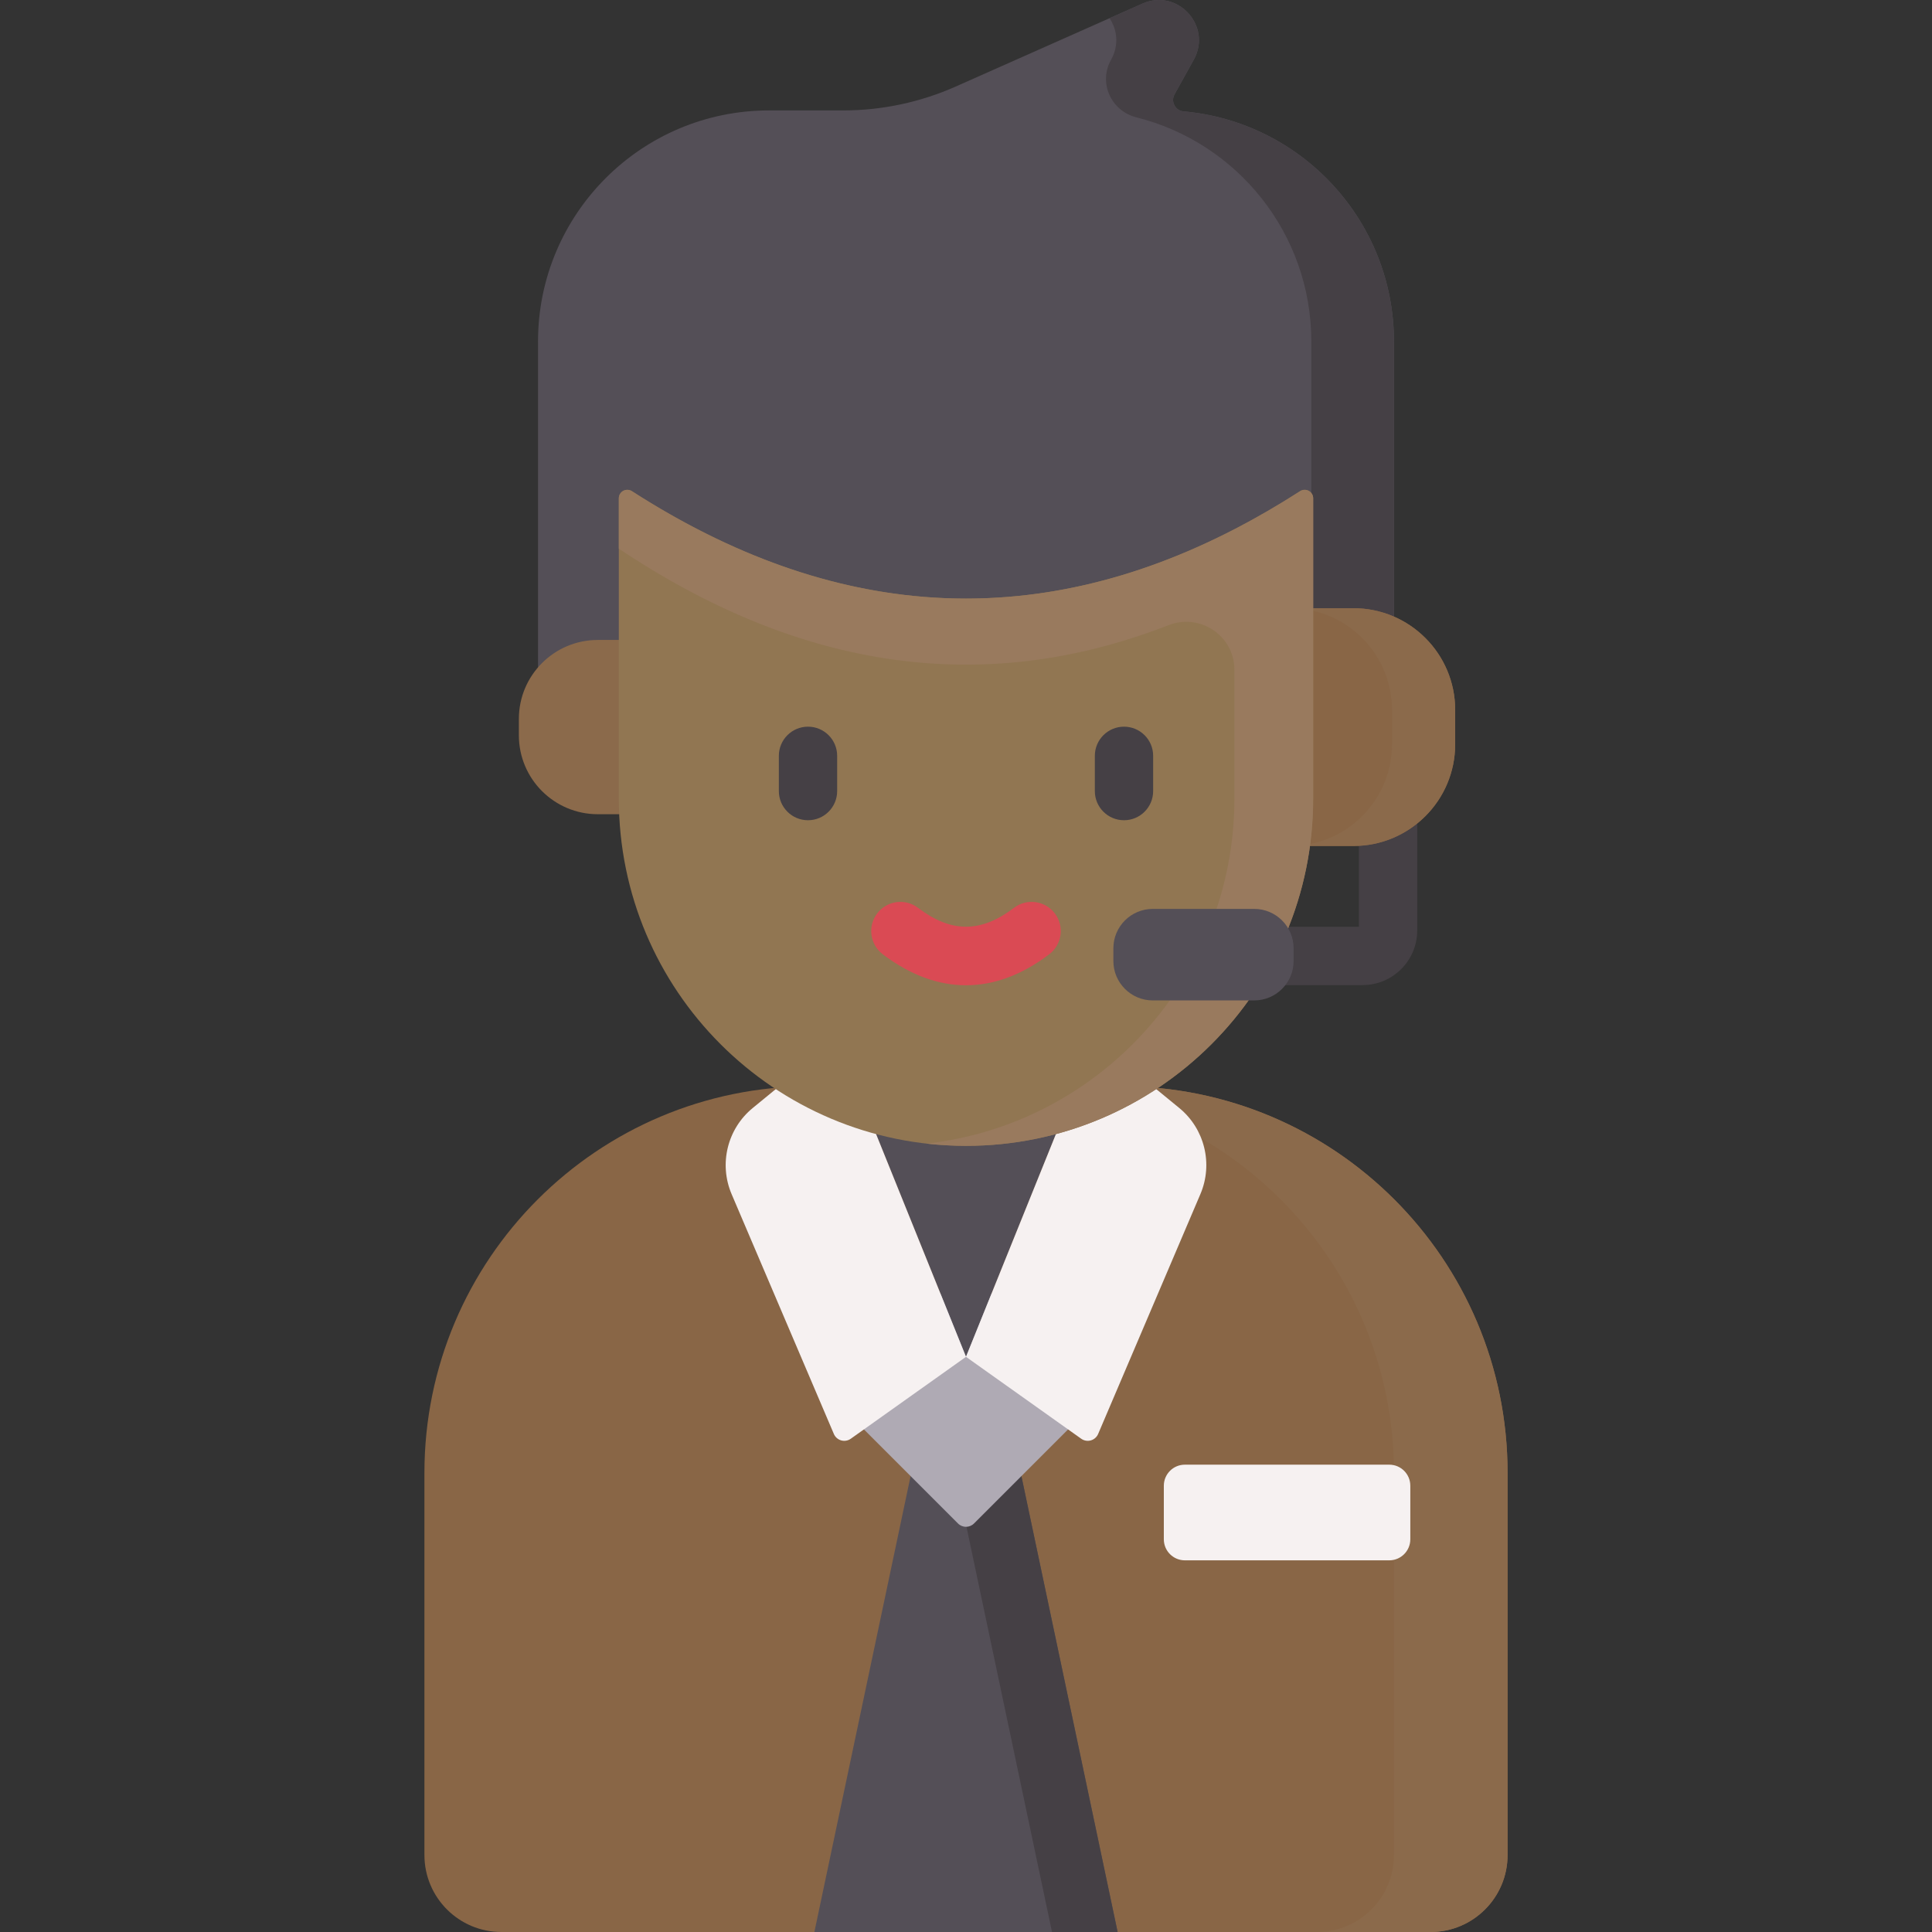 <?xml version="1.0"?>
<svg xmlns="http://www.w3.org/2000/svg" xmlns:xlink="http://www.w3.org/1999/xlink" xmlns:svgjs="http://svgjs.com/svgjs" version="1.1" width="512" height="512" x="0" y="0" viewBox="0 0 512 512" style="enable-background:new 0 0 512 512" xml:space="preserve" class=""><rect x="0" y="0" width="512" height="512" fill="#333333" stroke="none"/><g><g xmlns="http://www.w3.org/2000/svg"><g><path d="m361.104 261.06h-28.586c-4.267 0-7.726-3.458-7.726-7.726 0-4.267 3.458-7.726 7.726-7.726h27.608v-32.677c0-4.267 3.458-7.726 7.726-7.726s7.726 3.458 7.726 7.726v33.655c-.001 7.982-6.493 14.474-14.474 14.474z" fill="#454045" data-original="#454045" style="" class=""/></g><path d="m399.523 491.603c0 11.265-9.132 20.397-20.397 20.397h-246.252c-11.265 0-20.397-9.132-20.397-20.397v-101.277c0-56.588 45.874-102.461 102.461-102.461h82.124c56.588 0 102.461 45.874 102.461 102.461z" fill="#896646" data-original="#f6e266" style="" class=""/><path d="m399.523 390.326c0-56.588-45.874-102.461-102.461-102.461h-30.107c56.588 0 102.461 45.873 102.461 102.461v101.277c0 11.265-9.132 20.397-20.397 20.397h30.107c11.265 0 20.397-9.132 20.397-20.397z" fill="#8b6a4b" data-original="#ffd064" style="" class=""/><path d="m215.817 512h80.366l-40.183-190.373z" fill="#544f57" data-original="#544f57" style="" class=""/><path d="m256 321.627-8.694 41.19 31.489 149.183h17.388z" fill="#454045" data-original="#454045" style="" class=""/><path d="m290.812 371.049-32.696 32.696c-1.169 1.169-3.064 1.169-4.232 0l-32.696-32.696 34.812-34.812z" fill="#afaab4" data-original="#afaab4" style=""/><path d="m256 359.571 51.078-126.526h-102.156z" fill="#544f57" data-original="#544f57" style="" class=""/><g fill="#f6f1f1"><path d="m256 359.571-34.052-84.35-22.462 18.407c-6.734 5.518-9.016 14.819-5.602 22.828l27.097 63.557c.355.833 1.069 1.461 1.941 1.707s1.808.084 2.546-.441z" fill="#f6f1f1" data-original="#f6f1f1" style="" class=""/><path d="m256 359.571 34.052-84.35 22.462 18.407c6.734 5.518 9.016 14.819 5.602 22.828l-27.097 63.557c-.355.833-1.069 1.461-1.941 1.707s-1.808.084-2.546-.441z" fill="#f6f1f1" data-original="#f6f1f1" style="" class=""/><path d="m368.167 413.506h-54.161c-3.082 0-5.58-2.498-5.58-5.58v-14.194c0-3.082 2.498-5.58 5.58-5.58h54.161c3.082 0 5.58 2.498 5.58 5.58v14.194c0 3.082-2.498 5.58-5.58 5.58z" fill="#f6f1f1" data-original="#f6f1f1" style="" class=""/></g><path d="m313.647 29.52c-1.024-.091-1.932-.693-2.414-1.601s-.474-1.998.025-2.897l5.104-9.203c4.944-8.915-4.287-19.001-13.604-14.863l-49.495 21.984c-9.388 4.17-19.546 6.324-29.819 6.324h-19.619c-33.823 0-61.242 27.419-61.242 61.242v98.042h226.834v-98.041c0-31.977-24.512-58.218-55.77-60.987z" fill="#544f57" data-original="#544f57" style="" class=""/><path d="m313.646 29.52c-1.024-.091-1.932-.693-2.414-1.601s-.474-1.998.025-2.897l5.104-9.203c4.944-8.915-4.287-19.001-13.604-14.863l-8.714 3.871c2.033 3.05 2.555 7.13.413 10.992l-.045.081c-3.357 6.053.039 13.525 6.754 15.203 26.624 6.651 46.347 30.72 46.347 59.404v98.042h21.905v-98.042c0-31.977-24.512-58.218-55.771-60.987z" fill="#454045" data-original="#454045" style="" class=""/><path d="m166.055 215.776h-7.628c-11.554 0-20.921-9.366-20.921-20.921v-4.34c0-11.554 9.366-20.921 20.921-20.921h7.628z" fill="#8b6a4b" data-original="#e2a770" style="" class=""/><path d="m345.945 224.191h12.722c14.896 0 26.972-12.076 26.972-26.972v-9.067c0-14.896-12.076-26.972-26.972-26.972h-12.722z" fill="#896646" data-original="#f6e266" style="" class=""/><path d="m358.667 161.18h-12.722v.3c12.987 1.943 22.947 13.143 22.947 26.671v9.067c0 13.528-9.96 24.728-22.947 26.672v.3h12.722c14.896 0 26.972-12.075 26.972-26.971v-9.067c0-14.896-12.076-26.972-26.972-26.972z" fill="#8b6a4b" data-original="#ffd064" style="" class=""/><path d="m348.005 211.656c0 50.813-41.192 92.005-92.005 92.005-50.813 0-92.005-41.192-92.005-92.005v-79.601c0-.823.45-1.581 1.172-1.975.723-.394 1.602-.36 2.294.085 59.025 37.959 118.051 37.959 177.076 0 .692-.445 1.572-.477 2.294-.083s1.173 1.15 1.173 1.973z" fill="#917652" data-original="#f1d0a5" style="" class=""/><path d="m327.13 140.254c-53.223 27.498-106.445 24.138-159.668-10.089-.692-.445-1.572-.477-2.294-.083s-1.173 1.15-1.173 1.973v13.343c48.552 32.446 97.104 39.205 145.656 20.283 8.401-3.274 17.479 2.814 17.479 11.83v34.145c0 47.283-35.67 86.229-81.567 91.412 3.426.387 6.908.593 10.438.593 50.813 0 92.005-41.192 92.005-92.005v-79.601c0-.822-.449-1.579-1.17-1.974-.722-.395-1.602-.365-2.294.08-5.842 3.752-11.732 7.158-17.412 10.093z" fill="#997a5e" data-original="#f1b986" style="" class=""/><g><path d="m297.87 217.371c-4.267 0-7.726-3.458-7.726-7.726v-9.342c0-4.267 3.458-7.726 7.726-7.726s7.726 3.458 7.726 7.726v9.342c0 4.268-3.459 7.726-7.726 7.726z" fill="#454045" data-original="#454045" style="" class=""/></g><g><path d="m214.13 217.371c-4.267 0-7.726-3.458-7.726-7.726v-9.342c0-4.267 3.458-7.726 7.726-7.726 4.267 0 7.726 3.458 7.726 7.726v9.342c0 4.268-3.459 7.726-7.726 7.726z" fill="#454045" data-original="#454045" style="" class=""/></g><g><path d="m256.001 261.105c-7.422 0-14.844-2.738-22.06-8.214-3.398-2.579-4.063-7.426-1.484-10.825 2.58-3.398 7.424-4.062 10.825-1.484 8.798 6.677 16.642 6.675 25.436 0 3.399-2.58 8.246-1.915 10.825 1.484s1.915 8.245-1.484 10.825c-7.216 5.476-14.637 8.214-22.058 8.214z" fill="#da4a54" data-original="#da4a54" style="" class=""/></g><path d="m332.371 265.123h-26.869c-5.77 0-10.448-4.678-10.448-10.448v-3.36c0-5.77 4.678-10.448 10.448-10.448h26.869c5.77 0 10.448 4.678 10.448 10.448v3.36c0 5.77-4.678 10.448-10.448 10.448z" fill="#544f57" data-original="#544f57" style="" class=""/></g></g></svg>
